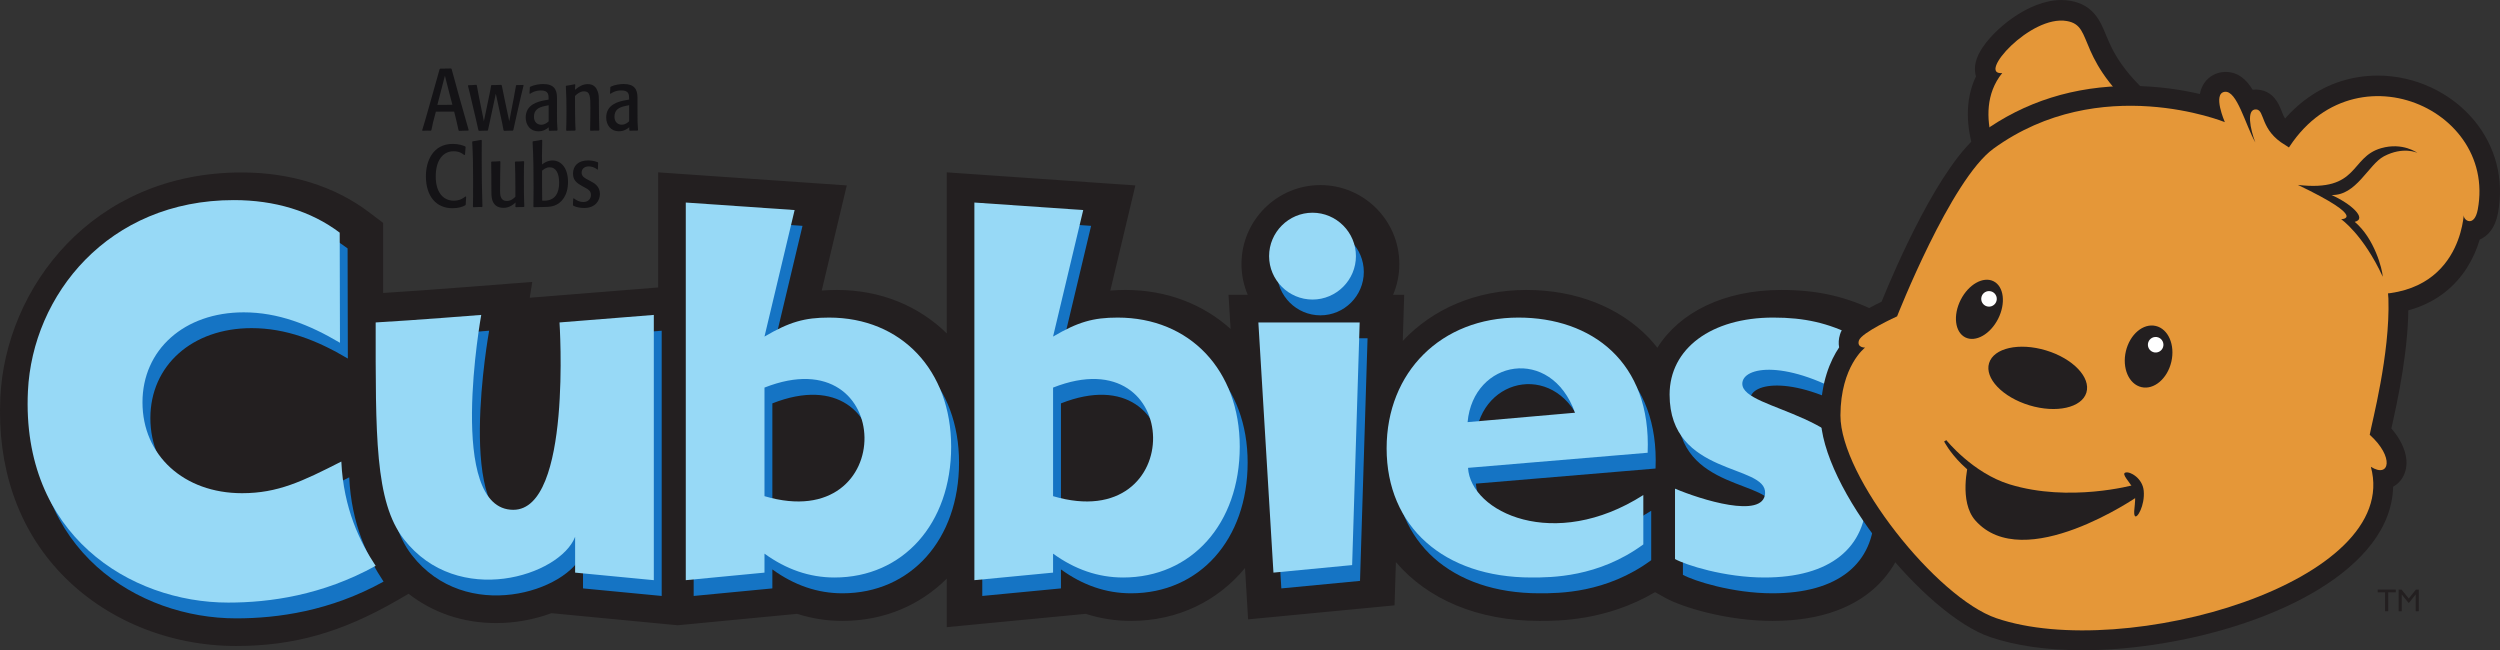 <?xml version="1.0" encoding="UTF-8" standalone="no"?>
<!-- Created with Inkscape (http://www.inkscape.org/) -->

<svg
   xmlns:dc="http://purl.org/dc/elements/1.1/"
   xmlns:cc="http://creativecommons.org/ns#"
   xmlns:rdf="http://www.w3.org/1999/02/22-rdf-syntax-ns#"
   xmlns:svg="http://www.w3.org/2000/svg"
   xmlns="http://www.w3.org/2000/svg"
   xmlns:sodipodi="http://sodipodi.sourceforge.net/DTD/sodipodi-0.dtd"
   xmlns:inkscape="http://www.inkscape.org/namespaces/inkscape"
   id="svg5262"
   version="1.1"
   inkscape:version="0.91 r13725"
   xml:space="preserve"
   width="393.75"
   height="102.412"
   viewBox="0 0 393.75 102.412"
   sodipodi:docname="CubbiesLogo.svg"><rect x="0" y="0" width="393.75" height="102.412" fill="#333333" stroke="none"/><defs
     id="defs5266" /><sodipodi:namedview
     pagecolor="#ffffff"
     bordercolor="#666666"
     borderopacity="1"
     objecttolerance="10"
     gridtolerance="10"
     guidetolerance="10"
     inkscape:pageopacity="0"
     inkscape:pageshadow="2"
     inkscape:window-width="1869"
     inkscape:window-height="1056"
     id="namedview5264"
     showgrid="false"
     inkscape:zoom="3.6469841"
     inkscape:cx="196.875"
     inkscape:cy="51.206249"
     inkscape:window-x="51"
     inkscape:window-y="24"
     inkscape:window-maximized="1"
     inkscape:current-layer="g5272" /><g
     id="g5270"
     inkscape:groupmode="layer"
     inkscape:label="ink_ext_XXXXXX"
     transform="matrix(1.25,0,0,-1.25,0,102.412)"><g
       id="g5272"
       transform="scale(0.1,0.1)"><path
         d="m 2988.87,422.523 c -17.26,0 -36.12,2.129 -56.02,6.368 l -4.94,1.035 -4.2,2.832 c -76.53,51.691 -92.02,139.492 -78.36,182.539 l 0.45,1.445 0.62,1.387 c 30.38,67.305 84.92,105.918 149.67,105.918 46.64,0 91.99,-21.094 121.34,-56.445 27.31,-32.911 37.96,-74.473 29.99,-117.071 -3.5,-18.574 -12.83,-28.75 -22.95,-33.125 -14.85,-49.793 -56.1,-94.883 -135.6,-94.883"
         style="fill:#231f20;fill-opacity:1;fill-rule:nonzero;stroke:none"
         id="path5274"
         inkscape:connector-curvature="0" /><path
         d="m 2390.86,248.145 0,165.472 -24.73,12.363 c -39.2,19.629 -75.67,27.969 -121.89,27.969 -71.43,0 -127.92,-27.949 -155.96,-72.816 -3.4,4.219 -6.82,8.437 -10.58,12.344 -37.4,38.988 -92.26,60.472 -154.47,60.472 -63.66,0 -118.08,-24.062 -155.73,-64.164 l 1.77,58.031 -13.99,0 c 5.07,11.926 7.89,25.039 7.89,38.809 0,54.863 -44.62,99.473 -99.46,99.473 -54.83,0 -99.45,-44.61 -99.45,-99.473 0,-13.77 2.81,-26.883 7.89,-38.809 l -24.2,0 2.6,-43.007 c -34.39,30.957 -80.06,49.14 -132.36,49.14 -6.7,0 -13.06,-0.234 -19.18,-0.742 l 31.56,132.461 -237.64,16.465 0,-202.973 c -35,34.391 -82.95,54.789 -138.39,54.789 -6.69,0 -13.04,-0.234 -19.15,-0.742 l 31.56,132.461 -237.669,16.465 0,-145.039 -161.808,-12.957 3.195,19.937 c 0,0 -142.352,-11.332 -187.953,-13.918 l 0,88.317 -17.758,13.445 C 421.617,584.684 366.156,601.996 304.57,601.996 115.816,601.996 6.98,456.02 0.434,318.672 -3.789,230.352 22.707,153.535 77.027,96.562 132.289,38.633 212.672,5.352 297.543,5.352 c 72.328,0 132.863,17.109 202.434,57.188 l 14.867,8.594 c 30.801,-23.984 68.715,-36.914 110.273,-36.914 24.278,0 48.164,4.531 69.668,12.461 L 853.891,31.465 1004.44,45.859 c 18.43,-5.918 37.45,-8.906 56.96,-8.906 52.43,0 97.92,19.785 131.53,53.281 l 0,-61.152 175.13,16.777 c 18.42,-5.918 37.45,-8.906 56.96,-8.906 59.08,0 109.38,25.059 143.69,66.641 l 3.9,-64.707 184.51,17.656 1.7,54.512 c 39.83,-46.7 102.96,-74.102 180.82,-74.102 24.19,0 84.22,0.078 145.73,36.23 l 13.51,-7.481 c 21.74,-11.934 77.8,-28.75 134.43,-28.75 127.76,0 173.29,76.074 173.29,147.305 0,25.176 -6,46.23 -15.74,63.887"
         style="fill:#231f20;fill-opacity:1;fill-rule:nonzero;stroke:none"
         id="path5276"
         inkscape:connector-curvature="0" /><path
         d="m 565.453,704.691 c -1.875,7.082 -2.988,12.051 -4.867,19.231 -1.875,-7.18 -3.106,-12.266 -9.5,-36.75 l 9.289,0 c 3.555,0 6.094,0 9.645,0.137 l -4.567,17.382 z m -17.246,-29.824 c -1.984,-7.304 -3.305,-12.273 -4.644,-19.57 l -0.758,-0.684 c -0.895,0.02 -2.899,0.11 -4.336,0.11 -2.219,-0.032 -3.75,-0.11 -5.985,-0.227 l -0.546,0.684 c 2.753,8.722 4.542,15.168 7.082,24.14 l 7.949,28.125 c 2.648,9.18 4.304,15.723 6.969,24.785 l 0.675,0.567 c 5.075,-0.02 8.61,0.137 13.61,0.226 L 569,732.484 c 1.113,-4.675 16.195,-59.023 21.523,-77.058 l -0.562,-0.656 c -4.203,-0.137 -7.195,-0.118 -11.523,-0.352 l -0.661,0.645 c -1.66,7.773 -2.976,13.3 -4.867,20.957 l -0.683,2.636 -16.051,0 c -2.543,0 -4.434,0 -6.973,-0.097 l -0.996,-3.692"
         style="fill:#141316;fill-opacity:1;fill-rule:nonzero;stroke:none"
         id="path5278"
         inkscape:connector-curvature="0" /><path
         d="m 590.035,711.898 c 3.672,0.098 6.317,0.196 10.078,0.547 l 0.68,-0.672 c 1.004,-6.406 2.012,-10.929 8.887,-45.273 7.058,34.344 8.383,39.219 9.05,44.969 l 0.774,0.644 3.988,0 c 2.977,0 5.094,0.149 7.973,0.254 l 0.777,-0.664 c 1.883,-10.301 5.985,-28.574 9.422,-45.183 4.535,23.347 7.977,40.886 8.516,44.968 l 0.672,0.645 3.527,0 c 1.781,0.019 3.105,0 4.863,0.129 l 0.461,-0.676 c -2.765,-10.41 -10.273,-44.285 -12.941,-56.25 l -0.77,-0.672 -3.527,0 c -2.676,0 -4.645,-0.098 -7.324,-0.226 l -0.672,0.683 c -1.094,6.32 -2.074,10.625 -3.43,16.934 l -6.316,29.238 c 0,0 -6.516,-30.039 -9.836,-45.957 l -0.653,-0.672 -2.882,-0.012 c -2.883,0 -4.887,-0.105 -7.762,-0.214 l -0.77,0.644 c -1.34,5.762 -2.121,9.856 -3.566,15.723 l -4.75,20.156 c -1.785,7.519 -2.906,12.844 -4.895,20.266 l 0.426,0.671"
         style="fill:#141316;fill-opacity:1;fill-rule:nonzero;stroke:none"
         id="path5280"
         inkscape:connector-curvature="0" /><path
         d="m 691.285,686.695 -4.769,-0.988 c -8.188,-1.66 -13.735,-5 -13.746,-13.535 0.011,-7.078 4.679,-10.059 9.105,-10.059 4.758,0.02 7.883,2.883 9.41,4.328 l 0,20.254 z m 10.528,-32.004 c -4.641,0 -5.426,-0.019 -9.61,-0.214 l -0.683,0.664 c 0,0 -0.114,1.75 -0.125,3.761 -2.418,-2.011 -6.411,-5.089 -13.172,-5.089 -9.953,0 -15.836,7.851 -15.852,17.363 0,16.621 15.711,20.195 24.035,21.738 l 4.864,0.879 c -0.004,6.105 -0.004,11.516 -9.743,11.516 -7.211,-0.039 -11.179,-2.571 -13.629,-4.211 l -0.769,0.41 c 0.316,3.332 0.328,5.762 0.437,7.773 l 0.547,0.754 c 5.309,2.449 11.637,3.367 16.274,3.367 13.511,0 17.406,-6.757 17.406,-17.07 l 0,-18.144 c 0.008,-10.653 0.008,-15.293 0.684,-22.833 l -0.664,-0.664"
         style="fill:#141316;fill-opacity:1;fill-rule:nonzero;stroke:none"
         id="path5282"
         inkscape:connector-curvature="0" /><path
         d="m 743.555,655.18 c 0.23,8.633 0.316,24.699 0.316,28.234 0,13.633 -0.016,20.809 -8.074,20.809 -4.781,0 -9.086,-3.575 -11.309,-5.868 0.032,-8.652 0.024,-32.882 0.703,-42.968 l -0.671,-0.664 c -5.102,0 -6.086,-0.032 -10.516,-0.227 l -0.66,0.684 c 0.219,5.078 0.422,11.816 0.422,22.461 -0.012,10.937 -0.129,22.031 -0.786,32.988 l 0.543,0.684 c 4.426,0.558 5.969,0.878 10.739,1.875 l 0.664,-0.665 c -0.223,-2.324 -0.438,-3.308 -0.438,-6.414 4.86,4.188 9.864,7.176 16.16,7.196 7.645,0 10.739,-4.649 12.297,-8.75 1.66,-4.317 1.668,-6.973 1.668,-16.395 0.149,-12.941 0.149,-24.562 0.578,-32.754 l -0.671,-0.664 c -4.985,0 -5.868,0 -10.387,-0.234 l -0.578,0.672"
         style="fill:#141316;fill-opacity:1;fill-rule:nonzero;stroke:none"
         id="path5284"
         inkscape:connector-curvature="0" /><path
         d="m 792.711,686.762 -4.773,-0.996 c -8.192,-1.668 -13.704,-4.981 -13.704,-13.516 0,-7.098 4.661,-10.078 9.086,-10.078 4.778,0.012 7.852,2.891 9.399,4.348 l -0.008,20.242 z m 10.547,-31.992 c -4.664,0 -5.438,0 -9.641,-0.243 l -0.664,0.672 c 0,0 -0.105,1.778 -0.105,3.77 -2.422,-1.992 -6.438,-5.098 -13.164,-5.098 -9.996,0 -15.856,7.844 -15.871,17.375 0.015,16.59 15.73,20.156 24.019,21.699 l 4.879,0.899 c 0,6.101 0,11.523 -9.746,11.492 -7.184,0.031 -11.184,-2.539 -13.625,-4.188 l -0.77,0.438 c 0.325,3.332 0.34,5.762 0.418,7.754 l 0.567,0.754 c 5.324,2.488 11.64,3.347 16.281,3.347 13.512,0 17.383,-6.777 17.402,-17.07 l 0.008,-18.125 c -0.008,-10.613 0.012,-15.293 0.676,-22.82 l -0.664,-0.656"
         style="fill:#141316;fill-opacity:1;fill-rule:nonzero;stroke:none"
         id="path5286"
         inkscape:connector-curvature="0" /><path
         d="m 586.656,633.793 c -0.34,-3.457 -0.562,-5.879 -0.765,-9.395 l -0.879,-0.488 c -3.11,2.473 -6.657,4.785 -13.528,4.785 -12.949,-0.019 -22.476,-10.761 -22.457,-31.914 0.012,-19.16 8.879,-30.34 22.832,-30.34 7.2,0.028 11.508,2.801 14.621,5.34 l 0.875,-0.449 c -0.328,-3.652 -0.425,-6.211 -0.558,-9.852 l -0.543,-0.792 c -2.887,-1.856 -8.633,-3.758 -16.055,-3.758 -20.277,-0.032 -33.554,14.597 -33.578,40.41 0,18.816 8.731,40.633 33.863,40.633 7.411,0 12.731,-1.856 15.739,-3.184 l 0.433,-0.996"
         style="fill:#141316;fill-opacity:1;fill-rule:nonzero;stroke:none"
         id="path5288"
         inkscape:connector-curvature="0" /><path
         d="m 595.898,558.832 c 0.211,9.856 0.215,16.719 0.2,26.582 l 0,9.063 c -0.008,15.937 -0.129,28.781 -1.121,46.074 l 0.531,0.664 c 4.097,0.566 7.191,1.133 10.859,1.894 l 0.653,-0.683 c -0.082,-9.617 -0.082,-15.703 -0.082,-21.914 0.011,-22.696 0.242,-38.77 0.929,-61.434 l -0.566,-0.664 c -0.555,-0.031 -2.551,0.086 -3.778,0.086 -2.543,0 -4.418,-0.234 -7.074,-0.332 l -0.551,0.664"
         style="fill:#141316;fill-opacity:1;fill-rule:nonzero;stroke:none"
         id="path5290"
         inkscape:connector-curvature="0" /><path
         d="m 660.434,615.563 c -0.246,-5.54 -0.34,-9.758 -0.34,-20.059 0.008,-11.281 0.008,-25.566 0.574,-36.406 l -0.648,-0.657 c -4.985,0 -6.102,-0.027 -9.985,-0.253 l -0.656,0.664 0.223,5.312 c -7.102,-6.738 -13.079,-6.738 -15.399,-6.758 -8.086,0.02 -12.734,4.317 -14.285,11.192 -0.664,3.097 -0.777,6.425 -0.785,12.402 0,2.539 -0.016,29.133 -0.227,34.102 l 0.664,0.625 c 4.977,0.031 5.864,0.136 10.278,0.488 l 0.675,-0.672 c -0.214,-9.641 -0.433,-21.809 -0.418,-36.633 0,-4.558 0,-12.84 8.543,-12.84 5.297,0.02 8.735,3.309 10.711,5.321 l 0.004,12.714 c -0.004,10.403 -0.117,20.723 -0.554,31.028 l 0.66,0.644 c 4.09,0 5.652,0.106 10.281,0.438 l 0.684,-0.652"
         style="fill:#141316;fill-opacity:1;fill-rule:nonzero;stroke:none"
         id="path5292"
         inkscape:connector-curvature="0" /><path
         d="m 683.023,583.695 c 0.024,-5.761 0.141,-14.746 0.141,-17.175 0.984,-0.11 1.539,-0.11 2.527,-0.09 14.735,0 18.836,11.074 18.836,22.675 -0.011,11.739 -3.914,19.395 -11.972,19.395 -4.778,-0.02 -7.766,-2.879 -9.532,-4.246 l 0,-20.559 z m -10.937,-24.843 c 0.203,8.996 0.215,15.187 0.215,24.171 -0.016,19.258 -0.133,38.075 -1.262,57.586 l 0.539,0.664 c 4.11,0.547 6.973,0.977 10.973,1.875 l 0.668,-0.566 c -0.227,-7.285 -0.328,-12.383 -0.328,-19.707 0,-1.777 0.117,-6.855 0.117,-10.848 5.637,4.676 11.187,5.106 13.07,5.106 10.625,0 19.61,-9.063 19.613,-27.09 0,-17.09 -8.175,-26.719 -17.484,-29.941 -4.301,-1.524 -10.176,-1.649 -13.297,-1.649 -4.504,0 -7.855,-0.129 -12.277,-0.234 l -0.547,0.633"
         style="fill:#141316;fill-opacity:1;fill-rule:nonzero;stroke:none"
         id="path5294"
         inkscape:connector-curvature="0" /><path
         d="m 753.66,614.066 c -0.226,-2.644 -0.324,-5.546 -0.324,-8.183 l -0.781,-0.254 c -3.313,3.008 -7.735,4.004 -10.739,4.004 -5.527,0 -8.968,-3.231 -8.957,-7.871 -0.011,-4.422 3.329,-6.543 6.871,-8.399 l 3.528,-1.883 c 5.765,-3 12.644,-6.886 12.637,-16.621 0.023,-8.078 -5.629,-17.609 -19.7,-17.609 -4.75,0 -9.414,0.762 -13.722,2.746 l -0.559,1.024 c 0.215,2.656 0.328,5.41 0.328,8.058 l 0.77,0.34 c 1.875,-1.434 5.996,-4.648 12.183,-4.648 6.09,0.031 9.41,4.238 9.41,8.886 -0.011,4.961 -3.332,6.985 -7.199,9.063 l -3.218,1.75 c -7.094,3.886 -12.192,7.449 -12.192,16.023 -0.016,10.332 7.086,16.641 18.824,16.68 2.438,0 7.743,-0.332 12.516,-2.332 l 0.324,-0.774"
         style="fill:#141316;fill-opacity:1;fill-rule:nonzero;stroke:none"
         id="path5296"
         inkscape:connector-curvature="0" /><path
         d="m 973.18,174.219 c 170.76,-50.293 165.3,202.051 0,136.816 l 0,-136.816 z m 0,201.094 c 31.46,18.476 50.6,23.945 81.36,23.945 90.96,0 153.86,-66.309 153.86,-162.735 0,-97.089 -60.86,-164.785 -147,-164.785 -31.46,0 -60.87,10.273 -88.22,30.098 l 0,-23.926 -99.141,-9.512 0,475.825 137.131,-9.493 -37.99,-159.417"
         style="fill:#1574c4;fill-opacity:1;fill-rule:nonzero;stroke:none"
         id="path5298"
         inkscape:connector-curvature="0" /><path
         d="m 1336.81,174.219 c 170.76,-50.293 165.29,202.051 0,136.816 l 0,-136.816 z m 0,201.094 c 31.47,18.476 50.62,23.945 81.38,23.945 90.93,0 153.84,-66.309 153.84,-162.735 0,-97.089 -60.85,-164.785 -147.01,-164.785 -31.45,0 -60.85,10.273 -88.21,30.098 l 0,-23.926 -99.13,-9.512 0,475.825 137.11,-9.493 -37.98,-159.417"
         style="fill:#1574c4;fill-opacity:1;fill-rule:nonzero;stroke:none"
         id="path5300"
         inkscape:connector-curvature="0" /><path
         d="m 1713.63,87.383 -99.14,-9.473 -19.01,315.195 127.64,0 -9.49,-305.722 z m 4.78,389.293 c 0,-30.09 -24.61,-54.699 -54.7,-54.699 -30.08,0 -54.71,24.609 -54.71,54.699 0,30.086 24.63,54.707 54.71,54.707 30.09,0 54.7,-24.621 54.7,-54.707"
         style="fill:#1574c4;fill-opacity:1;fill-rule:nonzero;stroke:none"
         id="path5302"
         inkscape:connector-curvature="0" /><path
         d="m 2346.12,296.094 c -84.61,51.191 -140.86,41.621 -140.86,19.746 0,-34.883 156.59,-36.25 156.59,-141.543 0,-65.625 -46.5,-102.559 -128.54,-102.559 -50.62,0 -99.16,15.723 -112.84,23.262 l 0,88.711 c 32.14,-13.691 111.46,-38.711 113.51,-6.035 2.34,37.539 -120.34,21.269 -120.34,124.492 0,58.125 52.65,97.09 130.6,97.09 39.65,0 69.06,-6.856 101.88,-23.223 l 0,-79.941"
         style="fill:#1574c4;fill-opacity:1;fill-rule:nonzero;stroke:none"
         id="path5304"
         inkscape:connector-curvature="0" /><path
         d="m 734.602,123.027 c -18.821,-49.043 -147.75,-90.468 -215.813,-2.988 -36.703,47.188 -35.504,131.856 -35.496,273.066 46.219,2.559 133.02,9.489 133.02,9.489 0,0 -44.559,-245.563 40.39,-245.563 74.11,0 58.223,236.074 58.223,236.074 l 118.812,9.489 0,-334.196 -99.136,9.512 0,45.117"
         style="fill:#1574c4;fill-opacity:1;fill-rule:nonzero;stroke:none"
         id="path5306"
         inkscape:connector-curvature="0" /><path
         d="m 314.898,177.988 c -73.312,0 -125.429,47.657 -125.429,114.473 0,66.269 52.644,113.383 127.511,113.383 43.356,0 82.594,-15.336 121.301,-38.324 l -0.316,138.753 C 401.785,533.637 355.883,547.309 304.57,547.309 145.863,547.309 50.902,427.328 45.141,306.602 36.484,125.82 173.715,40.156 297.543,40.156 c 52.434,0 118.687,9.219 185.742,46.309 -19.492,29.433 -40.594,72.168 -43.262,131.406 -49.121,-25 -79.941,-39.883 -125.125,-39.883"
         style="fill:#1574c4;fill-opacity:1;fill-rule:nonzero;stroke:none"
         id="path5308"
         inkscape:connector-curvature="0" /><path
         d="M 1994.45,279.375 1859.1,267.539 c 7.2,78.945 105.26,96.504 135.35,11.836 z m -134.83,-69.453 226.36,19.023 c 4.8,114.864 -71.12,170.313 -162.75,170.313 -97.09,0 -166.15,-68.379 -166.15,-164.805 0,-98.437 71.78,-162.715 182.56,-162.715 24.61,0 84.11,0 140.88,41.719 l 0,62.246 c -112.2,-71.68 -217.46,-21.855 -220.9,34.219"
         style="fill:#1574c4;fill-opacity:1;fill-rule:nonzero;stroke:none"
         id="path5310"
         inkscape:connector-curvature="0" /><path
         d="m 963.254,194.121 c 170.736,-50.293 165.276,202.031 0,136.817 l 0,-136.817 z m 0,201.094 c 31.457,18.48 50.586,23.93 81.356,23.93 90.94,0 153.85,-66.313 153.85,-162.739 0,-97.09 -60.87,-164.765 -147.01,-164.765 -31.45,0 -60.848,10.254 -88.196,30.078 l 0,-23.926 -99.168,-9.512 0,475.824 137.134,-9.472 -37.966,-159.418"
         style="fill:#97d9f6;fill-opacity:1;fill-rule:nonzero;stroke:none"
         id="path5312"
         inkscape:connector-curvature="0" /><path
         d="m 1326.87,194.121 c 170.75,-50.293 165.3,202.031 0,136.817 l 0,-136.817 z m 0,201.094 c 31.47,18.48 50.61,23.93 81.37,23.93 90.94,0 153.85,-66.313 153.85,-162.739 0,-97.09 -60.84,-164.765 -147,-164.765 -31.46,0 -60.87,10.254 -88.22,30.078 l 0,-23.926 -99.14,-9.512 0,475.824 137.14,-9.472 -38,-159.418"
         style="fill:#97d9f6;fill-opacity:1;fill-rule:nonzero;stroke:none"
         id="path5314"
         inkscape:connector-curvature="0" /><path
         d="m 1703.69,107.285 -99.15,-9.492 -19,315.219 127.64,0 -9.49,-305.727 z m 4.78,389.281 c 0,-30.078 -24.63,-54.707 -54.71,-54.707 -30.07,0 -54.7,24.629 -54.7,54.707 0,30.079 24.63,54.707 54.7,54.707 30.08,0 54.71,-24.628 54.71,-54.707"
         style="fill:#97d9f6;fill-opacity:1;fill-rule:nonzero;stroke:none"
         id="path5316"
         inkscape:connector-curvature="0" /><path
         d="m 2336.17,315.977 c -84.61,51.211 -140.86,41.64 -140.86,19.765 0,-34.883 156.6,-36.25 156.6,-141.562 0,-65.625 -46.5,-102.539 -128.56,-102.539 -50.6,0 -99.16,15.722 -112.83,23.242 l 0,88.711 c 32.13,-13.672 111.46,-38.692 113.5,-6.016 2.36,37.539 -120.33,21.231 -120.33,124.492 0,58.106 52.65,97.075 130.6,97.075 39.65,0 69.06,-6.836 101.88,-23.227 l 0,-79.941"
         style="fill:#97d9f6;fill-opacity:1;fill-rule:nonzero;stroke:none"
         id="path5318"
         inkscape:connector-curvature="0" /><path
         d="m 724.648,142.91 c -18.82,-49.023 -147.746,-90.449 -215.8,-2.969 -36.715,47.168 -35.508,131.856 -35.496,273.071 46.214,2.57 133.015,9.484 133.015,9.484 0,0 -44.547,-245.562 40.395,-245.562 74.105,0 58.215,236.078 58.215,236.078 l 118.836,9.484 0,-334.215 -99.165,9.512 0,45.117"
         style="fill:#97d9f6;fill-opacity:1;fill-rule:nonzero;stroke:none"
         id="path5320"
         inkscape:connector-curvature="0" /><path
         d="m 304.965,197.871 c -73.317,0 -125.438,47.656 -125.438,114.492 0,66.27 52.641,113.383 127.504,113.383 43.364,0 82.594,-15.351 121.324,-38.344 l -0.332,138.746 C 391.84,553.512 345.938,567.172 294.625,567.172 135.934,567.172 40.953,447.203 35.191,326.504 26.559,145.703 163.773,60.039 287.594,60.039 c 52.429,0 118.711,9.238 185.746,46.289 -19.496,29.434 -40.59,72.188 -43.262,131.426 -49.121,-24.981 -79.941,-39.883 -125.113,-39.883"
         style="fill:#97d9f6;fill-opacity:1;fill-rule:nonzero;stroke:none"
         id="path5322"
         inkscape:connector-curvature="0" /><path
         d="m 1984.5,299.258 -135.34,-11.856 c 7.2,78.965 105.25,96.543 135.34,11.856 z m -134.8,-69.453 226.33,19.023 c 4.8,114.863 -71.11,170.317 -162.74,170.317 -97.08,0 -166.15,-68.383 -166.15,-164.79 0,-98.457 71.8,-162.714 182.56,-162.714 24.6,0 84.1,0 140.88,41.699 l 0,62.207 C 1958.39,123.926 1853.12,173.75 1849.7,229.805"
         style="fill:#97d9f6;fill-opacity:1;fill-rule:nonzero;stroke:none"
         id="path5324"
         inkscape:connector-curvature="0" /><path
         d="m 2511.5,578.949 c -6.88,6.895 -51.83,81.211 -21.76,144.16 -2.36,7.696 -2.3,18.34 5.47,31.817 15.19,26.301 60.25,64.336 102.01,64.336 3.88,0 7.7,-0.332 11.38,-0.957 29.34,-5.098 37.9,-25.899 44.77,-42.637 8.19,-19.852 20.55,-49.902 75.02,-92.91 l 36.66,-28.945 -241.97,-86.504 -11.58,11.64"
         style="fill:#231f20;fill-opacity:1;fill-rule:nonzero;stroke:none"
         id="path5326"
         inkscape:connector-curvature="0" /><path
         d="m 2529.84,597.211 c -1.66,1.652 -49.14,78.047 -7.02,130.078 -32.61,-3.301 35.51,73.496 81.35,65.508 36.94,-6.395 6.2,-49.824 108.19,-130.352 l -182.52,-65.234"
         style="fill:#e59738;fill-opacity:1;fill-rule:nonzero;stroke:none"
         id="path5328"
         inkscape:connector-curvature="0" /><path
         d="m 2624.16,0 c -45.03,0 -84.34,5.625 -116.84,16.699 -81.41,27.773 -213.73,188.34 -213.36,279.375 0.18,41.582 12.27,69.043 23.34,85.508 -0.97,5.156 -0.63,10.664 1.06,16.113 2.01,6.364 5.99,19.086 52.43,41.45 16.14,39.707 73.95,175.117 126.35,213.105 53.77,39.004 116.7,58.77 187.05,58.77 34.73,0 65.18,-4.942 87.72,-10.196 0.69,3.965 1.95,7.774 3.92,11.309 4.91,8.847 13.54,14.746 23.68,16.203 1.58,0.223 3.14,0.34 4.67,0.34 15.68,0 26.07,-9.375 34.17,-22.461 1.27,0.156 2.56,0.234 3.87,0.234 l 1.05,0 1.81,-0.125 c 19.97,-1.711 26.69,-19.113 29.56,-26.543 3.08,-7.98 5.75,-14.863 17.64,-21.828 28.57,-16.797 139.48,-131.074 142.12,-214.285 1.94,-60.855 -14.29,-133.082 -21.2,-163.941 -0.03,-0.098 -0.06,-0.215 -0.08,-0.332 16.64,-19.2 23.02,-40.02 16.7,-56.524 -2.84,-7.422 -7.95,-13.242 -14.45,-16.836 -0.55,-24.687 -9.6,-49.004 -26.87,-71.64 C 2921.89,47.109 2751.07,0 2624.16,0"
         style="fill:#231f20;fill-opacity:1;fill-rule:nonzero;stroke:none"
         id="path5330"
         inkscape:connector-curvature="0" /><path
         d="m 2515.39,40.371 c -75.09,25.625 -196.74,178.34 -196.43,255.606 0.25,62.168 31.05,85.351 31.05,85.351 0,0 -10.64,-0.273 -7.78,8.926 3.14,10.004 48.1,30.434 48.1,30.434 0,0 67.61,172.265 121.48,211.32 134.25,97.363 291.51,33.387 291.51,33.387 0,0 -15.81,35.968 -0.27,38.195 15.53,2.215 26.03,-41.445 38.67,-63.723 -6.39,16.477 -11.74,42.637 1.26,41.543 11.06,-0.945 4.5,-26.199 36.68,-45.039 27.59,-16.211 127.54,-123.613 129.75,-193.496 2.23,-69.906 -21.12,-156.996 -23.56,-171.391 31.27,-28.066 25.14,-55.234 1.43,-40.351 C 3027.12,85.606 2677.2,-14.844 2515.39,40.371"
         style="fill:#e59738;fill-opacity:1;fill-rule:nonzero;stroke:none"
         id="path5332"
         inkscape:connector-curvature="0" /><path
         d="m 2517.65,417.621 c -9.87,-19.516 -28.44,-29.965 -41.45,-23.402 -13.03,6.625 -15.59,27.758 -5.73,47.269 9.86,19.492 28.43,29.973 41.48,23.379 13.01,-6.582 15.55,-27.754 5.7,-47.246"
         style="fill:#231f20;fill-opacity:1;fill-rule:nonzero;stroke:none"
         id="path5334"
         inkscape:connector-curvature="0" /><path
         d="m 2735.85,363.301 c -5.01,-21.25 -21.91,-35.508 -37.71,-31.778 -15.79,3.731 -24.54,23.985 -19.53,45.254 5.02,21.27 21.89,35.543 37.71,31.801 15.78,-3.73 24.55,-24.008 19.53,-45.277"
         style="fill:#231f20;fill-opacity:1;fill-rule:nonzero;stroke:none"
         id="path5336"
         inkscape:connector-curvature="0" /><path
         d="m 2628.86,324.648 c -5.78,-19.101 -37.92,-26.308 -71.79,-16.054 -33.85,10.254 -56.63,34.043 -50.84,53.144 5.78,19.102 37.91,26.289 71.77,16.055 33.89,-10.234 56.64,-34.063 50.86,-53.145"
         style="fill:#231f20;fill-opacity:1;fill-rule:nonzero;stroke:none"
         id="path5338"
         inkscape:connector-curvature="0" /><path
         d="m 2870,607.484 c 73.41,162.668 277.19,82.481 251.98,-52.187 -4.32,-23.047 -18.46,-13.731 -17.59,-6.934 -0.96,-6.843 -9.04,-127.441 -166.2,-94.16 -67.65,45.695 -78.29,121.328 -68.19,153.281"
         style="fill:#e59738;fill-opacity:1;fill-rule:nonzero;stroke:none"
         id="path5340"
         inkscape:connector-curvature="0" /><path
         d="m 3002.3,470.582 c -0.57,9.695 -10.47,48.211 -35.32,69.18 16.32,3.972 -5.16,23.23 -29.41,33.855 31.35,-1.269 46.64,38.488 66.23,48.77 24.34,12.773 41.94,4.375 41.94,4.375 0,0 -18.33,13.593 -45.46,5.832 -39.93,-11.418 -27.13,-55.324 -104.95,-46.301 89.78,-42.988 54.47,-43.172 54.47,-43.172 0,0 27.59,-18.82 52.5,-72.539"
         style="fill:#231f20;fill-opacity:1;fill-rule:nonzero;stroke:none"
         id="path5342"
         inkscape:connector-curvature="0" /><path
         d="m 2515.93,442.133 c -0.33,-5.41 -4.98,-9.52 -10.39,-9.188 -5.39,0.332 -9.5,4.981 -9.16,10.379 0.33,5.41 4.98,9.512 10.37,9.18 5.39,-0.332 9.51,-4.981 9.18,-10.371"
         style="fill:#ffffff;fill-opacity:1;fill-rule:nonzero;stroke:none"
         id="path5344"
         inkscape:connector-curvature="0" /><path
         d="m 2725.91,385.527 c 0.34,-5.39 -3.77,-10.058 -9.19,-10.39 -5.38,-0.332 -10.02,3.789 -10.36,9.199 -0.33,5.391 3.77,10.039 9.16,10.371 5.41,0.332 10.04,-3.769 10.39,-9.18"
         style="fill:#ffffff;fill-opacity:1;fill-rule:nonzero;stroke:none"
         id="path5346"
         inkscape:connector-curvature="0" /><path
         d="m 2479.95,234.258 c 0,0 -12,-46.992 8.96,-70.703 61.13,-69.18 205.03,30.508 205.03,30.508 l -3.16,11.894 c 0,0 -142.21,-46.562 -210.83,28.301"
         style="fill:#231f20;fill-opacity:1;fill-rule:evenodd;stroke:none"
         id="path5348"
         inkscape:connector-curvature="0" /><path
         d="m 2452.36,264.707 c 0,0 33.21,-41.406 79.77,-55.703 75.23,-23.125 156.04,-0.84 156.04,-0.84 l 2.1,-5.215 c 0,0 -76.97,-23.691 -145.78,-8.008 -68.8,15.684 -94.89,68.106 -94.89,68.106 l 2.76,1.66"
         style="fill:#231f20;fill-opacity:1;fill-rule:evenodd;stroke:none"
         id="path5350"
         inkscape:connector-curvature="0" /><path
         d="m 2678.15,223.887 c -5.75,-1.641 5.22,-11.602 9.76,-20.547 5.76,-11.328 -1.08,-28.867 1.98,-34.043 2.62,-4.492 12.89,13.183 11.2,31.621 -1.43,15.605 -16.86,24.707 -22.94,22.969"
         style="fill:#231f20;fill-opacity:1;fill-rule:evenodd;stroke:none"
         id="path5352"
         inkscape:connector-curvature="0" /><path
         d="m 2995.85,76.426 22.8,0 0,-3.477 -9.51,0 0,-23.848 -3.93,0 0,23.848 -9.36,0 0,3.477"
         style="fill:#231f20;fill-opacity:1;fill-rule:nonzero;stroke:none"
         id="path5354"
         inkscape:connector-curvature="0" /><path
         d="m 3044.04,76.387 3.65,0 0,-27.285 -3.93,0 0,21.23 -8.38,-10.547 -0.73,0 -8.48,10.547 0,-21.23 -3.91,0 0,27.285 3.7,0 9.06,-11.211 9.02,11.211"
         style="fill:#231f20;fill-opacity:1;fill-rule:nonzero;stroke:none"
         id="path5356"
         inkscape:connector-curvature="0" /></g></g></svg>